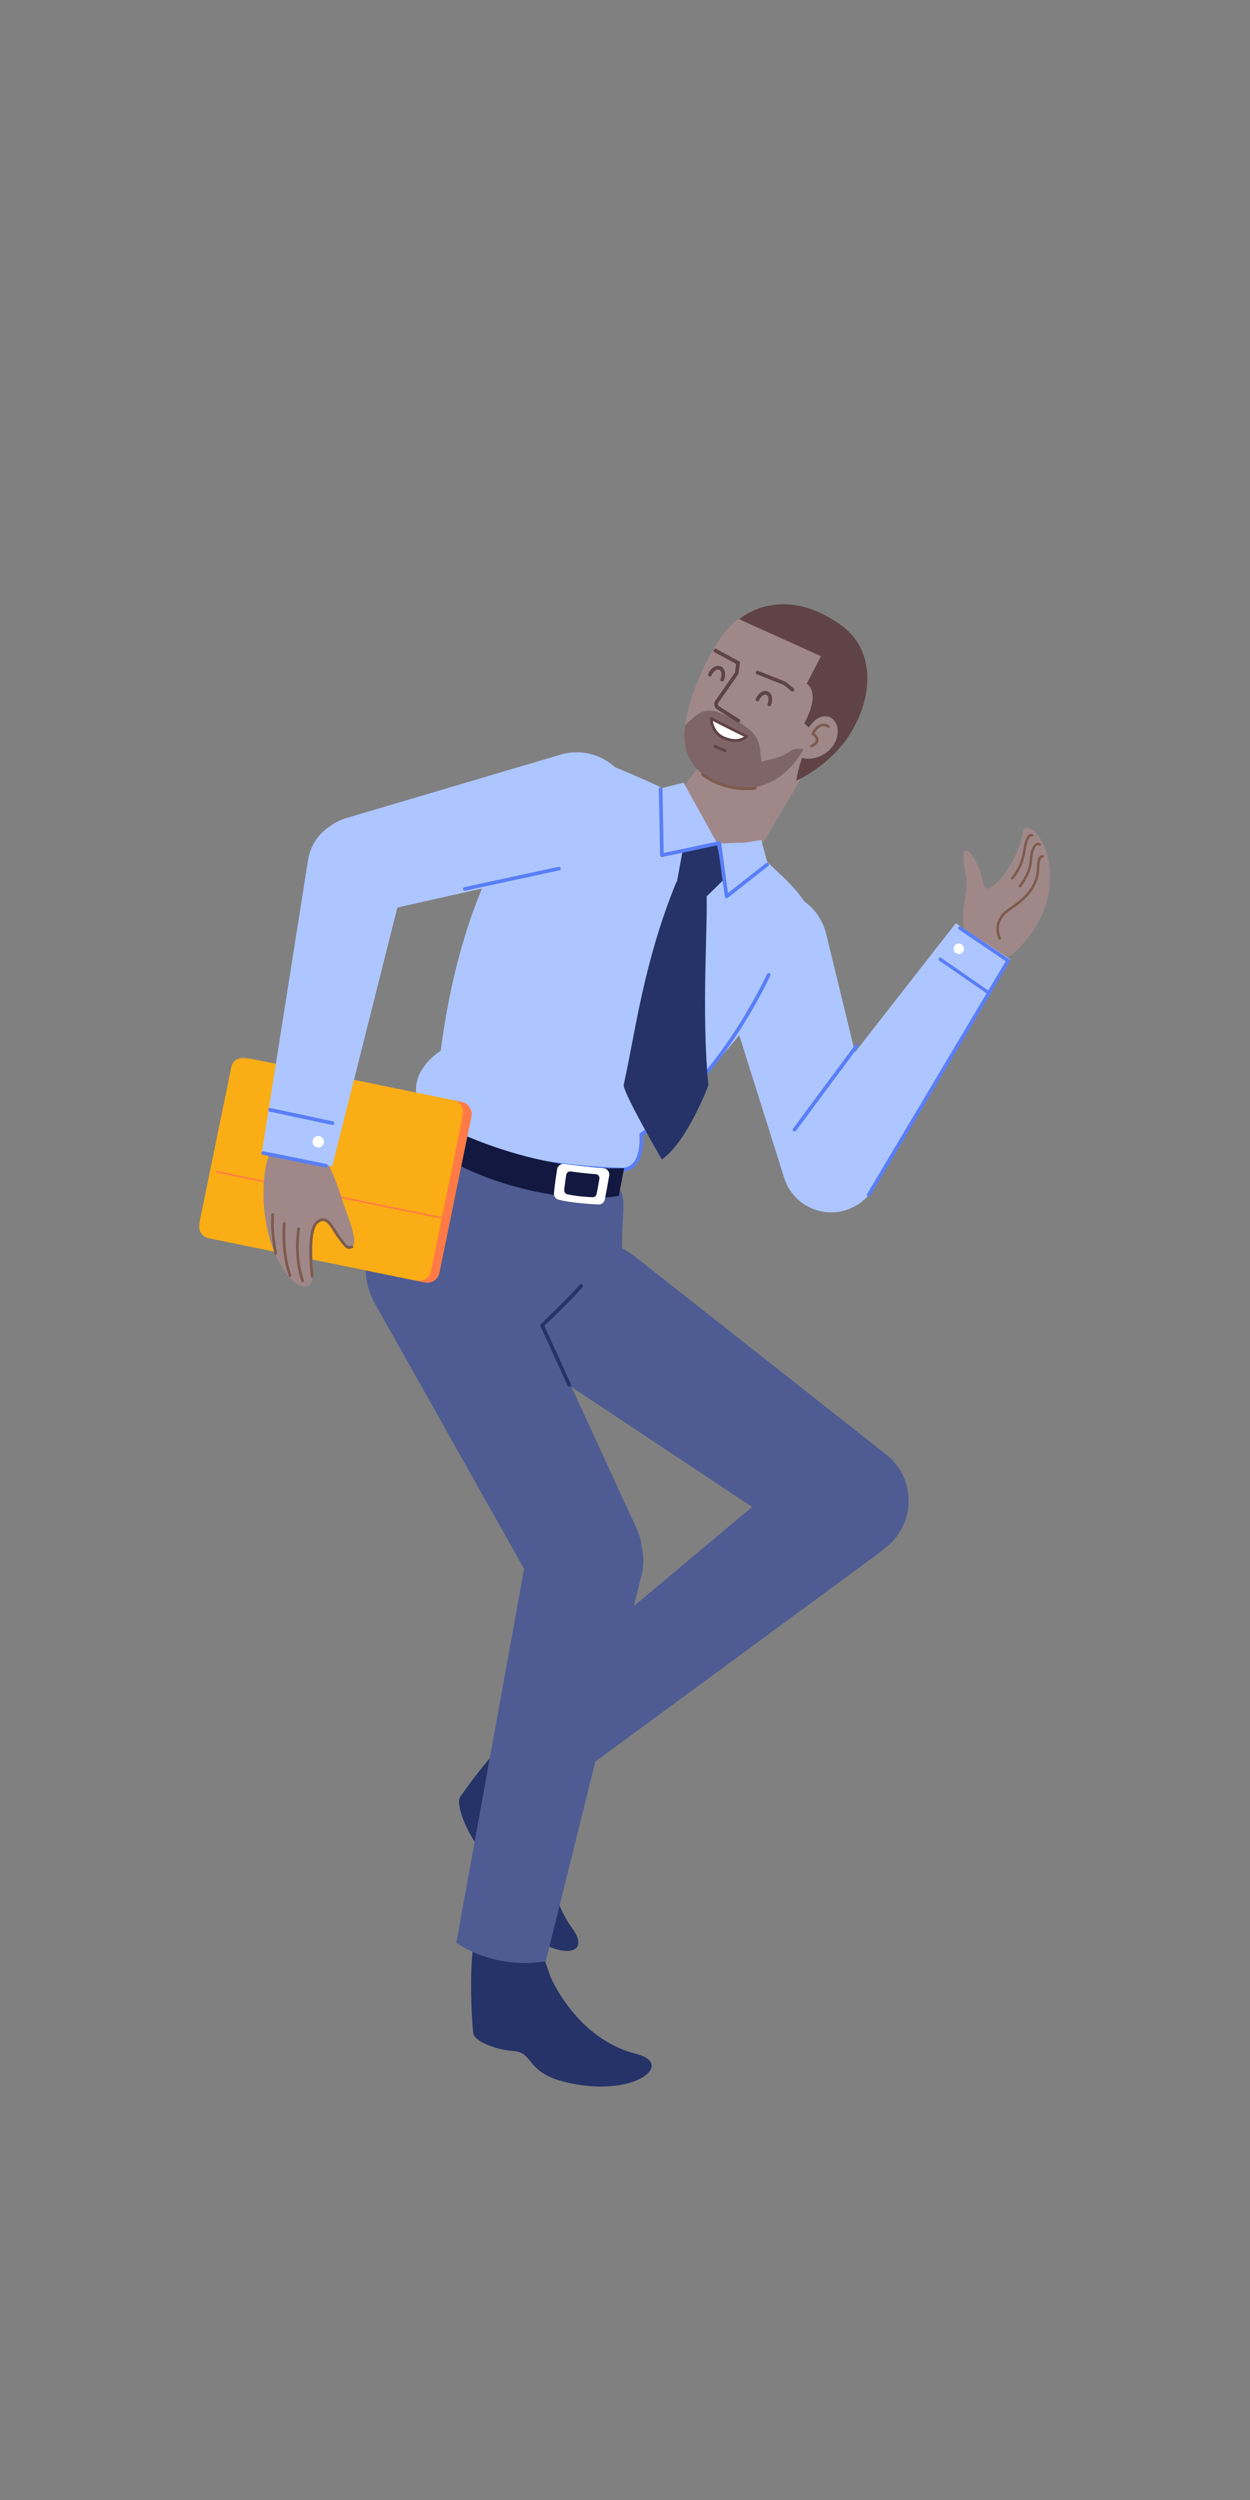 <svg xmlns="http://www.w3.org/2000/svg" xmlns:xlink="http://www.w3.org/1999/xlink" width="512" height="1024" version="1.1" viewBox="0 0 512 1024"><rect x="0" y="0" width="512" height="1024" fill="#808080" stroke="none"/><title>2.人物组件/3.商务经理/起身/打招呼</title><desc>Created with Sketch.</desc><defs><polygon id="path-1" points=".884 .7 36.724 .7 36.724 56.36 .884 56.36"/><polygon id="path-3" points="0 .474 108.229 .474 108.229 92.057 0 92.057"/></defs><g id="2.人物组件/3.商务经理/起身/打招呼" fill="none" fill-rule="evenodd" stroke="none" stroke-width="1"><path id="Fill-1" fill="#253368" d="M225.426,809.564 C225.426,809.564 235.884,835.091 260.645,841.297 C276.855,845.36 259.685,859.79 231.228,852.745 C215.006,848.728 218.979,840.53 209.876,840.064 C204.597,839.794 194.118,836.548 193.797,832.529 C193.238,825.506 193.091,823.538 192.968,815.357 C192.246,766.877 211.236,766.126 225.426,809.564"/><path id="Fill-3" fill="#253368" d="M227.733,743.026 C227.733,743.026 219.428,769.331 234.477,789.949 C244.329,803.447 221.901,803.543 204.549,779.914 C194.657,766.444 202.958,762.689 196.262,756.503 C192.38,752.917 186.224,739.219 188.55,735.926 C192.615,730.172 193.763,728.567 198.906,722.203 C229.385,684.494 244.638,700.57 227.733,743.026"/><path id="Fill-5" fill="#4E5C93" d="M367.575,628.906 L367.575,628.906 C359.971,639.407 345.432,642.037 334.63,634.865 L225.54,562.426 C211.582,553.159 208.141,534.139 217.968,520.568 L217.969,520.568 C227.794,506.999 246.937,504.334 260.098,514.702 L362.958,595.747 C373.143,603.772 375.18,618.404 367.575,628.906"/><path id="Fill-7" fill="#4E5C93" d="M249.812,657.804 L249.812,657.804 C238.262,663.694 224.12,659.421 217.766,648.118 L153.59,533.968 C145.379,519.366 150.971,500.863 165.897,493.252 L165.897,493.252 C180.821,485.641 199.082,491.979 206.081,507.201 L260.79,626.176 C266.208,637.957 261.363,651.913 249.812,657.804"/><path id="Fill-9" fill="#4E5C93" d="M228.029,733.168 L359.333,636.653 C370.285,628.604 372.341,613.063 363.862,602.443 C355.475,591.94 340.087,590.401 329.788,599.036 L204.685,703.93 C204.685,703.93 208.997,721.976 228.029,733.168"/><path id="Fill-11" fill="#4E5C93" d="M223.554,803.33 L262.796,645.165 C266.069,631.976 257.711,618.711 244.4,615.968 C231.237,613.254 218.421,621.911 216.024,635.136 L186.911,795.777 C186.911,795.777 201.767,806.894 223.554,803.33"/><path id="Fill-13" fill="#ADC6FF" d="M127.898,359.568 L127.898,359.568 C130.64,370.103 141.242,376.566 151.864,374.175 L241.304,354.048 C254.119,351.165 261.998,338.238 258.689,325.526 C255.38,312.813 242.198,305.369 229.604,309.099 L141.7,335.13 C131.263,338.222 125.156,349.034 127.898,359.568"/><path id="Fill-15" fill="#ADC6FF" d="M345.867,495.844 L345.867,495.844 C356.352,492.922 362.634,482.212 360.063,471.634 L338.412,382.551 C335.31,369.786 322.253,362.128 309.597,365.653 C296.943,369.178 289.724,382.485 293.669,395.016 L321.198,482.461 C324.465,492.844 335.381,498.766 345.867,495.844"/><g id="分组" transform="translate(393.5, 338.154)"><mask id="mask-2" fill="#fff"><use xlink:href="#path-1"/></mask><path id="Fill-17" fill="#A08889" d="M6.391,53.343 C6.391,53.343 -1.27,45.807 1.48,31.651 C3.607,20.706 1.145,18.965 1.004,12.767 C0.863,6.569 6.706,12.126 9.278,23.605 C10.555,32.019 24.098,13.887 25.426,2.973 C26.717,-7.622 50.335,20.718 25.199,48.75 C12.808,62.569 6.391,53.343 6.391,53.343" mask="url(#mask-2)"/></g><path id="Stroke-19" fill="#7C5B4D" fill-rule="nonzero" d="M426.9,351.283 C426.805,351.288 426.677,351.348 426.516,351.539 C426.069,352.069 425.759,353.234 425.712,355.192 L425.707,355.507 C425.645,362.229 421.771,367.639 413.864,372.806 C412.384,373.773 411.277,374.843 410.505,375.996 C408.946,378.325 408.826,380.803 409.558,383.104 C409.715,383.594 409.868,383.945 409.965,384.125 C410.099,384.373 410.006,384.684 409.757,384.817 C409.509,384.951 409.198,384.859 409.064,384.61 L408.961,384.403 C408.85,384.164 408.716,383.83 408.584,383.414 C407.764,380.842 407.9,378.048 409.655,375.426 C410.506,374.156 411.712,372.99 413.304,371.949 C420.811,367.045 424.489,362.012 424.677,355.848 L424.684,355.498 C424.706,353.133 425.079,351.656 425.734,350.879 C426.165,350.369 426.665,350.209 427.098,350.274 L427.193,350.294 C427.465,350.37 427.624,350.652 427.549,350.924 C427.481,351.166 427.251,351.318 427.009,351.296 L426.94,351.285 L426.9,351.283 Z"/><path id="Stroke-21" fill="#7C5B4D" fill-rule="nonzero" d="M423.189,346.558 C424.031,345.178 425.203,344.683 426.179,345.493 C426.396,345.673 426.427,345.995 426.246,346.213 C426.066,346.43 425.744,346.46 425.526,346.28 C425.136,345.957 424.622,346.174 424.062,347.091 C423.394,348.185 422.923,349.958 422.786,352.13 L422.765,352.518 C422.758,352.672 422.748,352.828 422.734,352.985 C422.545,355.158 421.722,357.461 420.47,359.773 C419.97,360.696 419.434,361.558 418.899,362.336 L418.627,362.723 L418.379,363.062 C418.284,363.19 418.215,363.279 418.176,363.328 C418,363.549 417.679,363.585 417.458,363.409 C417.237,363.233 417.2,362.911 417.376,362.69 L417.559,362.451 L417.796,362.126 C417.879,362.01 417.966,361.887 418.056,361.756 C418.572,361.007 419.089,360.175 419.57,359.286 C420.762,357.086 421.54,354.908 421.715,352.897 L421.731,352.684 L421.743,352.473 C421.853,349.964 422.381,347.88 423.189,346.558 Z"/><path id="Stroke-23" fill="#7C5B4D" fill-rule="nonzero" d="M420.419,343.275 C421.128,341.878 421.996,341.422 422.766,341.622 C422.832,341.64 422.886,341.66 422.927,341.679 C423.182,341.801 423.29,342.106 423.168,342.361 C423.046,342.616 422.741,342.724 422.486,342.602 L422.509,342.612 C422.438,342.594 422.336,342.603 422.195,342.677 C421.925,342.819 421.629,343.151 421.331,343.738 C420.866,344.654 420.467,346.057 420.164,348.017 L420.105,348.417 C419.707,351.216 418.853,353.768 417.678,356.049 C417.093,357.185 416.466,358.181 415.838,359.031 C415.672,359.255 415.514,359.457 415.368,359.637 L415.225,359.809 C415.111,359.943 415.028,360.036 414.981,360.086 C414.787,360.291 414.463,360.3 414.258,360.106 C414.053,359.912 414.044,359.588 414.238,359.383 L414.387,359.215 L414.443,359.149 C414.615,358.945 414.807,358.703 415.015,358.422 C415.612,357.616 416.21,356.666 416.768,355.581 C417.893,353.397 418.711,350.953 419.092,348.273 C419.416,346 419.865,344.365 420.419,343.275 Z"/><path id="Fill-25" fill="#ADC6FF" d="M413.776,392.926 L391.475,378.177 L325.448,462.717 C318.641,471.957 320.845,485.065 330.296,491.548 C339.745,498.03 352.637,495.277 358.651,485.493 L413.776,392.926 Z"/><path id="Stroke-27" fill="#597EF7" fill-rule="nonzero" d="M384.552,392.52 C384.747,392.238 385.116,392.148 385.415,392.296 L385.502,392.347 L405.092,405.907 C405.402,406.121 405.479,406.547 405.265,406.856 C405.07,407.138 404.7,407.228 404.402,407.081 L404.315,407.029 L384.725,393.469 C384.415,393.255 384.338,392.83 384.552,392.52 Z"/><path id="Stroke-29" fill="#597EF7" fill-rule="nonzero" d="M392.595,379.711 C392.806,379.399 393.21,379.297 393.54,379.455 L393.636,379.511 L413.367,392.877 C413.666,393.08 413.774,393.462 413.639,393.787 L413.591,393.882 L356.447,489.811 C356.235,490.167 355.774,490.284 355.419,490.072 C355.092,489.878 354.967,489.475 355.112,489.135 L355.158,489.044 L411.94,393.722 L392.795,380.752 C392.483,380.541 392.381,380.137 392.539,379.807 L392.595,379.711 Z"/><path id="Fill-31" fill="#FFF" d="M394.465,389.817 C395.131,388.851 394.888,387.528 393.925,386.859 C392.959,386.192 391.636,386.433 390.971,387.398 C390.305,388.364 390.548,389.688 391.513,390.356 C392.477,391.023 393.8,390.783 394.465,389.817"/><path id="Fill-33" fill="#A08889" d="M313.504,343.579 L330.66,314.627 L301.362,293.233 L281.248,320.699 C276.198,326.995 275.439,335.891 279.811,342.674 C280.266,343.378 280.761,344.072 281.301,344.747 C289.447,354.926 306.55,354.607 313.504,343.579"/><path id="Fill-35" fill="#A08889" d="M345.891,299.989 C332.128,322.429 310.911,326.143 294.655,320.158 C275.275,313.024 277.983,294.899 289.114,271.706 C300.42,248.155 314.215,244.358 332.293,251.399 C351.139,258.74 359.832,277.258 345.891,299.989"/><path id="Fill-37" fill="#604346" d="M331.279,297.929 C332.629,296.294 334.495,293.386 338.026,293.41 C342.889,293.443 344.554,299.665 341.839,304.438 C338.551,310.222 331.615,311.63 328.564,310.367 C326.734,315.406 326.153,319.777 326.153,319.777 C326.153,319.777 334.967,316.046 343.045,307.331 C355.645,293.735 361.528,269.731 345.661,256.954 C320.507,237.85 302.708,253.612 302.708,253.612 L336.26,268.774 L330.436,280.075 C330.436,280.075 336.518,283.051 329.414,296.336 L331.279,297.929 Z"/><path id="Stroke-39" fill="#604346" fill-rule="nonzero" d="M309.6,275.207 C309.74,274.854 310.118,274.667 310.476,274.756 L310.574,274.787 L321.813,279.256 C321.863,279.276 321.91,279.301 321.955,279.33 L322.019,279.379 L325.047,281.927 C325.364,282.194 325.405,282.667 325.138,282.984 C324.896,283.272 324.483,283.332 324.172,283.14 L324.082,283.075 L321.146,280.605 L310.019,276.181 C309.667,276.041 309.479,275.663 309.568,275.304 L309.6,275.207 Z"/><path id="Fill-41" fill="#7F6567" d="M312.044,312.025 C310.433,304.671 313.304,301.011 298.351,293.526 C288.658,288.675 286.293,291.732 280.7,296.958 C278.724,307.797 284.189,317.461 295.28,321.162 C318.586,328.938 329.132,306.792 329.132,306.792 C329.132,306.792 325.607,306.264 323.867,307.524 C319.053,311.007 314.62,310.959 312.044,312.025"/><path id="Fill-43" fill="#FFF" d="M291.297,294.332 C291.297,294.332 298.055,297.842 305.751,301.596 C305.751,301.596 302.994,304.928 296.529,302.25 C291.456,300.149 291.297,294.332 291.297,294.332"/><path id="Stroke-45" fill="#604346" fill-rule="nonzero" d="M290.735,294.347 C290.743,294.648 290.795,295.154 290.926,295.797 C291.142,296.865 291.509,297.934 292.063,298.936 C293.01,300.647 294.405,301.979 296.314,302.77 C299.963,304.281 302.833,304.129 304.934,302.933 C305.556,302.579 305.968,302.216 306.185,301.955 C306.417,301.674 306.325,301.25 305.998,301.091 C302.634,299.449 299.205,297.737 295.893,296.054 L291.557,293.832 C291.176,293.635 290.723,293.918 290.735,294.347 Z M292.028,295.574 L291.979,295.317 L295.383,297.057 L297.386,298.071 C299.4,299.087 301.443,300.106 303.476,301.108 L304.741,301.727 L304.681,301.769 C304.589,301.83 304.488,301.892 304.378,301.955 C302.582,302.977 300.076,303.11 296.745,301.73 C295.084,301.043 293.877,299.89 293.048,298.392 C292.553,297.498 292.223,296.536 292.028,295.574 Z"/><path id="Stroke-47" fill="#604346" fill-rule="nonzero" d="M302.317,270.707 L302.419,270.714 C302.795,270.764 303.069,271.085 303.07,271.454 L303.064,271.556 L302.488,275.89 C302.477,275.969 302.454,276.046 302.419,276.117 L302.359,276.22 L294.225,287.869 C293.891,288.366 294.056,289.034 294.56,289.326 L294.769,289.434 L302.851,294.591 C303.2,294.814 303.303,295.278 303.08,295.627 C302.877,295.944 302.476,296.058 302.142,295.908 L302.044,295.856 L293.999,290.721 L293.915,290.682 C292.636,290.022 292.167,288.417 292.898,287.164 L292.987,287.021 L301.024,275.511 L301.577,271.359 C301.622,271.016 301.892,270.759 302.218,270.714 L302.317,270.707 Z"/><path id="Stroke-49" fill="#604346" fill-rule="nonzero" d="M292.316,305.474 C292.429,305.218 292.71,305.088 292.972,305.156 L293.058,305.187 L297.213,307.02 C297.497,307.145 297.626,307.477 297.501,307.761 C297.388,308.017 297.108,308.147 296.846,308.079 L296.759,308.049 L292.604,306.216 C292.32,306.09 292.191,305.758 292.316,305.474 Z"/><path id="Stroke-51" fill="#604346" fill-rule="nonzero" d="M292.379,266.116 C292.56,265.783 292.958,265.642 293.303,265.773 L293.396,265.816 L302.159,270.583 C302.523,270.781 302.657,271.236 302.459,271.6 C302.278,271.934 301.88,272.075 301.535,271.943 L301.442,271.901 L292.679,267.134 C292.315,266.936 292.181,266.48 292.379,266.116 Z"/><path id="Stroke-53" fill="#7C5B4D" fill-rule="nonzero" d="M287.345,316.878 C287.546,316.641 287.901,316.612 288.138,316.812 L288.432,317.044 C288.685,317.236 288.986,317.451 289.333,317.683 C290.331,318.35 291.498,319.019 292.825,319.643 C297.65,321.914 303.197,323.008 309.312,322.28 C309.621,322.243 309.901,322.463 309.937,322.772 C309.974,323.08 309.754,323.36 309.446,323.397 C303.106,324.152 297.352,323.017 292.346,320.661 C290.967,320.012 289.751,319.316 288.708,318.619 C288.433,318.435 288.184,318.26 287.963,318.098 L287.578,317.806 C287.503,317.747 287.448,317.702 287.411,317.671 C287.174,317.47 287.144,317.115 287.345,316.878 Z"/><path id="Stroke-55" fill="#7C5B4D" fill-rule="nonzero" d="M334.08,297.883 C335.665,296.255 337.411,296.077 338.983,296.772 C339.299,296.912 339.533,297.055 339.672,297.16 C339.921,297.347 339.97,297.699 339.783,297.947 C339.597,298.196 339.244,298.245 338.996,298.059 C338.921,298.002 338.759,297.903 338.528,297.801 C337.355,297.282 336.112,297.409 334.887,298.668 C334.486,299.08 334.1,299.605 333.734,300.253 L333.653,300.4 L333.811,300.517 C334.967,301.406 335.446,302.465 335.211,303.533 L335.168,303.702 C334.854,304.787 333.815,305.695 332.555,306.087 C332.258,306.18 331.943,306.014 331.851,305.717 C331.758,305.421 331.924,305.105 332.22,305.013 C333.145,304.725 333.889,304.076 334.088,303.389 C334.306,302.638 333.888,301.835 332.628,301.07 C332.379,300.919 332.287,300.602 332.416,300.34 C332.922,299.316 333.479,298.502 334.08,297.883 Z"/><path id="Stroke-57" fill="#604346" fill-rule="nonzero" d="M290.096,276.054 C291.099,273.636 293.304,272.157 295.144,272.92 C296.986,273.682 297.499,276.287 296.498,278.706 C296.34,279.089 295.901,279.27 295.518,279.112 C295.136,278.954 294.954,278.515 295.112,278.132 C295.834,276.388 295.499,274.69 294.57,274.306 C293.642,273.921 292.205,274.885 291.482,276.629 C291.323,277.011 290.885,277.193 290.502,277.034 C290.119,276.876 289.938,276.437 290.096,276.054 Z"/><path id="Stroke-59" fill="#604346" fill-rule="nonzero" d="M309.574,286.244 C310.545,283.903 312.684,282.469 314.472,283.21 C316.261,283.951 316.759,286.477 315.792,288.819 C315.634,289.202 315.195,289.384 314.812,289.226 C314.429,289.067 314.247,288.629 314.405,288.246 C315.094,286.579 314.775,284.959 313.898,284.596 C313.022,284.233 311.651,285.152 310.96,286.819 C310.801,287.201 310.362,287.383 309.98,287.224 C309.597,287.065 309.416,286.627 309.574,286.244 Z"/><path id="Fill-61" fill="#ADC6FF" d="M180.519,430.406 C180.519,430.406 161.02,442.064 176.089,459.203 C186.964,471.573 231.783,481.488 255.09,479.336 C261.522,478.74 263.766,471.399 262.647,464.682 C262.647,464.682 304.05,432.986 334.05,377.505 C327.783,364.229 322.963,361.664 307.204,346.334 C304.294,343.502 295.302,347.184 291.538,344.199 C285.972,339.788 285.618,329.588 279.52,326.627 C255.817,315.122 238.129,308.862 238.129,308.862 C238.129,308.862 193.059,333.522 180.519,430.406"/><polygon id="Fill-63" fill="#ADC6FF" points="311.813 344.073 314.426 353.773 297.84 365.67 294.015 346.906"/><polygon id="Fill-65" fill="#ADC6FF" points="294.07 345.963 279.979 320.599 270.823 322.848 271.536 349.567"/><polygon id="Fill-67" fill="#253368" points="296.65 360.114 293.704 345.753 279.515 348.96 277.075 362.227 289.531 367.074"/><path id="Stroke-69" fill="#597EF7" fill-rule="nonzero" d="M270.599,322.464 C270.979,322.458 271.298,322.734 271.354,323.099 L271.363,323.201 L271.846,349.375 L294.458,344.567 C294.852,344.483 295.234,344.724 295.338,345.101 L295.357,345.198 L298.189,365.773 L313.752,353.549 C314.048,353.316 314.464,353.342 314.73,353.593 L314.805,353.675 C315.037,353.971 315.012,354.388 314.76,354.653 L314.678,354.728 L298.088,367.76 C297.661,368.096 297.044,367.878 296.904,367.377 L296.882,367.273 L293.981,346.202 L271.27,351.032 C270.842,351.123 270.435,350.831 270.372,350.411 L270.364,350.312 L269.863,323.228 C269.855,322.814 270.185,322.472 270.599,322.464 Z"/><path id="Stroke-71" fill="#597EF7" fill-rule="nonzero" d="M314.213,398.943 C314.394,398.57 314.843,398.416 315.216,398.597 C315.588,398.778 315.743,399.227 315.562,399.6 C311.84,407.24 307.835,414.394 303.586,421.074 C294.734,434.993 285.246,446.264 275.754,455.109 C272.427,458.208 269.337,460.783 266.56,462.862 L265.85,463.387 C265.275,463.808 264.744,464.184 264.258,464.517 L263.972,464.712 C263.709,464.89 263.479,465.041 263.283,465.167 L263.426,465.074 L263.431,465.154 C263.536,467.126 263.444,469.349 263.011,471.507 L262.896,472.045 C261.689,477.317 258.667,480.369 253.495,479.752 L251.836,479.702 C251.35,479.684 250.826,479.663 250.263,479.638 L249.834,479.618 C246.93,479.482 243.695,479.273 240.211,478.978 C230.256,478.136 220.299,476.767 211.001,474.751 C195.155,471.317 182.88,466.366 175.539,459.601 C175.234,459.32 175.215,458.845 175.496,458.541 C175.776,458.236 176.251,458.217 176.556,458.498 C183.654,465.04 195.712,469.903 211.318,473.285 C220.547,475.285 230.442,476.646 240.338,477.484 C243.172,477.724 245.841,477.906 248.298,478.039 L249.905,478.12 C250.481,478.147 251.021,478.17 251.522,478.189 L253.597,478.257 C257.948,478.773 260.379,476.318 261.434,471.711 C261.888,469.726 262.019,467.626 261.955,465.743 L261.918,464.987 C261.911,464.881 261.905,464.802 261.9,464.753 C261.873,464.467 262.011,464.191 262.256,464.042 L262.587,463.831 C262.733,463.736 262.916,463.615 263.132,463.469 L263.7,463.079 C264.29,462.669 264.945,462.197 265.661,461.661 C268.395,459.614 271.445,457.073 274.731,454.011 C284.132,445.252 293.538,434.078 302.32,420.269 C306.539,413.636 310.516,406.532 314.213,398.943 Z"/><path id="Fill-73" fill="#253368" d="M271.094,474.905 C271.094,474.905 254.846,447.064 255.476,444.262 C260.128,423.527 263.576,394.055 277.088,361.189 L289.391,365.761 C290,378.608 287.222,414.227 290.147,444.541 C290.147,444.541 281.509,467.719 271.094,474.905"/><path id="Fill-75" fill="#4E5C93" d="M172.231,467.203 C172.231,467.203 210.602,490.251 252.056,487.027 C258.668,486.513 252.722,504.973 255.692,517.957 C252.814,536.107 228.437,557.955 228.437,557.955 C197.749,510.172 163.036,509.737 150.196,516.178 C150.196,516.178 150.542,495.138 172.231,467.203"/><path id="Fill-77" fill="#12183F" d="M255.646,478.487 L253.468,489.764 C253.468,489.764 243.349,492.363 223.335,488.834 C191.452,483.21 171.952,467.768 171.952,467.768 L176.044,458.078 C176.044,458.078 212.904,479.855 255.646,478.487"/><path id="Fill-79" fill="#FFF" d="M231.091,476.759 C234.955,477.287 242.444,478.254 247.138,478.496 C248.672,478.574 249.793,479.976 249.538,481.491 C248.896,485.322 248.18,489.045 247.735,491.297 C247.486,492.555 246.358,493.431 245.077,493.365 C241.343,493.169 233.735,492.639 228.829,491.417 C227.582,491.106 226.766,489.929 226.891,488.651 C227.198,485.483 227.797,481.458 228.197,478.907 C228.416,477.519 229.697,476.568 231.091,476.759"/><path id="Fill-81" fill="#12183F" d="M233.773,479.829 C236.233,480.165 240.995,480.78 243.983,480.933 C244.958,480.984 245.672,481.877 245.509,482.839 C245.101,485.277 244.645,487.646 244.363,489.078 C244.204,489.879 243.487,490.437 242.672,490.394 C240.296,490.269 235.456,489.932 232.334,489.154 C231.541,488.957 231.022,488.208 231.101,487.395 C231.298,485.379 231.677,482.818 231.932,481.195 C232.072,480.312 232.886,479.707 233.773,479.829"/><path id="Stroke-83" fill="#597EF7" fill-rule="nonzero" d="M350.184,428.101 C350.43,427.768 350.9,427.698 351.233,427.945 C351.535,428.169 351.62,428.578 351.448,428.9 L351.389,428.994 L326.051,463.163 C325.804,463.495 325.334,463.565 325.001,463.318 C324.699,463.094 324.614,462.685 324.786,462.363 L324.846,462.269 L350.184,428.101 Z"/><path id="Fill-85" fill="#FF7A46" d="M185.366,450.574 L189.162,451.353 C191.9,451.912 193.664,454.587 193.104,457.324 L179.984,521.379 C179.423,524.115 176.75,525.88 174.012,525.319 L170.214,524.542 C167.477,523.981 165.711,521.307 166.272,518.569 L179.394,454.516 C179.954,451.779 182.628,450.013 185.366,450.574"/><g id="分组" transform="translate(81.5, 432.654)"><mask id="mask-4" fill="#fff"><use xlink:href="#path-3"/></mask><path id="Fill-87" fill="#FAAD14" d="M19.196,0.578 L104.183,17.985 C106.921,18.546 108.686,21.221 108.125,23.958 L95.005,88.011 C94.444,90.749 91.771,92.514 89.033,91.953 L4.045,74.546 C1.307,73.984 -0.458,71.31 0.103,68.573 L13.225,4.519 C13.786,1.782 16.459,0.017 19.196,0.578" mask="url(#mask-4)"/></g><path id="Stroke-89" fill="#FF7A46" fill-rule="nonzero" d="M88.711,479.65 L88.784,479.656 L181.824,498.714 C181.996,498.749 182.106,498.916 182.071,499.088 C182.041,499.234 181.914,499.336 181.77,499.34 L181.697,499.334 L88.657,480.277 C88.485,480.242 88.375,480.074 88.41,479.903 C88.44,479.756 88.567,479.654 88.711,479.65 Z"/><path id="Fill-91" fill="#A08889" d="M108.13,494.191 C108.13,494.191 106.083,471.647 115.233,466.144 C123.522,461.159 131.22,470.828 131.22,470.828 C131.22,470.828 136.371,479.081 139.489,489.496 C141.535,496.319 147.357,508.696 144.139,510.712 C139.944,513.338 136.06,499.694 132.496,499.321 C125.274,498.562 129.117,520.691 127.813,524.63 C125.265,532.33 110.382,521.254 108.13,494.191"/><path id="Stroke-93" fill="#7C5B4D" fill-rule="nonzero" d="M122.407,502.772 C122.714,502.822 122.921,503.112 122.871,503.418 L122.797,503.932 L122.729,504.474 C122.695,504.761 122.662,505.07 122.63,505.401 C122.134,510.566 122.31,516.236 123.64,521.56 C123.89,522.562 124.179,523.533 124.507,524.472 C124.61,524.766 124.455,525.086 124.162,525.189 C123.869,525.292 123.548,525.137 123.445,524.844 C123.105,523.872 122.807,522.867 122.548,521.833 C121.183,516.365 121.002,510.575 121.51,505.293 L121.577,504.644 C121.6,504.437 121.623,504.241 121.647,504.055 L121.682,503.784 C121.717,503.519 121.745,503.334 121.761,503.235 C121.806,502.959 122.045,502.764 122.316,502.764 L122.407,502.772 Z"/><path id="Stroke-95" fill="#7C5B4D" fill-rule="nonzero" d="M116.436,500.538 C116.746,500.558 116.981,500.826 116.961,501.136 C116.557,507.429 117.038,513.039 118.086,517.835 C118.328,518.94 118.584,519.924 118.842,520.782 L118.952,521.142 C119.029,521.387 119.102,521.608 119.169,521.802 L119.321,522.222 C119.327,522.239 119.333,522.253 119.337,522.264 C119.453,522.552 119.313,522.88 119.024,522.995 C118.736,523.111 118.409,522.971 118.293,522.682 L118.176,522.368 L118.034,521.957 C117.984,521.809 117.932,521.65 117.879,521.479 C117.574,520.508 117.271,519.371 116.987,518.076 C115.917,513.18 115.427,507.465 115.839,501.064 C115.859,500.753 116.126,500.518 116.436,500.538 Z"/><path id="Stroke-97" fill="#7C5B4D" fill-rule="nonzero" d="M111.784,496.867 C112.092,496.907 112.309,497.19 112.268,497.498 L112.235,497.822 C112.225,497.934 112.215,498.068 112.204,498.226 C111.968,501.757 112.263,506.825 113.509,513.318 C113.568,513.623 113.368,513.918 113.063,513.976 C112.758,514.035 112.463,513.835 112.405,513.53 C111.18,507.154 110.86,502.111 111.06,498.507 L111.104,497.846 C111.122,497.617 111.14,497.452 111.153,497.352 C111.189,497.074 111.422,496.871 111.692,496.862 L111.784,496.867 Z"/><path id="Stroke-99" fill="#7C5B4D" fill-rule="nonzero" d="M129.415,500.299 C131.119,498.797 132.719,498.629 134.208,499.653 C135.18,500.322 135.919,501.246 137.157,503.184 L138.122,504.717 C138.628,505.514 138.947,505.984 139.315,506.471 L141.591,509.466 C142.143,510.172 142.102,510.051 142.346,510.179 L142.432,510.228 C142.832,510.473 143.224,510.472 143.931,510.19 C144.219,510.074 144.547,510.215 144.662,510.504 C144.777,510.792 144.636,511.119 144.348,511.235 C143.338,511.637 142.583,511.64 141.845,511.188 C141.432,510.935 141.039,510.553 140.531,509.934 L140.237,509.564 L138.418,507.15 C138.028,506.635 137.698,506.147 137.179,505.33 L136.226,503.817 C135.064,501.997 134.381,501.138 133.571,500.58 C132.524,499.861 131.49,499.969 130.159,501.142 C128.658,502.466 127.899,506.179 127.815,511.455 C127.774,514.048 127.896,516.832 128.124,519.593 L128.209,520.567 C128.238,520.88 128.268,521.182 128.298,521.471 L128.44,522.755 C128.479,523.064 128.261,523.345 127.953,523.384 C127.645,523.423 127.363,523.205 127.324,522.897 L127.224,522.015 L127.134,521.138 C127.089,520.68 127.045,520.195 127.003,519.686 C126.772,516.891 126.648,514.071 126.69,511.437 L126.711,510.543 C126.869,505.417 127.68,501.829 129.415,500.299 Z"/><path id="Fill-101" fill="#ADC6FF" d="M107.234,472.219 L136.079,477.74 L165.609,360.408 C168.298,349.251 161.18,338.025 149.954,335.718 C138.728,333.411 127.916,340.952 126.171,352.303 L107.234,472.219 Z"/><path id="Stroke-103" fill="#597EF7" fill-rule="nonzero" d="M109.866,454.426 C109.945,454.055 110.287,453.807 110.655,453.835 L110.756,453.849 L136.353,459.312 C136.759,459.399 137.017,459.797 136.93,460.202 C136.851,460.574 136.51,460.822 136.141,460.794 L136.04,460.779 L110.443,455.316 C110.038,455.23 109.779,454.831 109.866,454.426 Z"/><path id="Stroke-105" fill="#597EF7" fill-rule="nonzero" d="M107.977,471.552 L133.633,476.755 C134.039,476.837 134.301,477.233 134.219,477.639 C134.144,478.011 133.805,478.263 133.436,478.239 L133.335,478.225 L107.679,473.022 C107.273,472.939 107.011,472.544 107.093,472.138 C107.168,471.765 107.507,471.514 107.876,471.538 L107.977,471.552 Z"/><path id="Fill-107" fill="#FFF" d="M128.073,467.168 C127.813,468.434 128.625,469.678 129.886,469.946 C131.148,470.216 132.379,469.408 132.639,468.143 C132.898,466.877 132.085,465.634 130.825,465.364 C129.564,465.095 128.332,465.902 128.073,467.168"/><path id="Stroke-109" fill="#597EF7" fill-rule="nonzero" d="M228.796,355.027 C229.201,354.94 229.6,355.197 229.688,355.602 C229.768,355.973 229.559,356.339 229.211,356.465 L229.113,356.493 L190.565,364.826 C190.16,364.913 189.761,364.656 189.673,364.251 C189.593,363.88 189.802,363.514 190.15,363.388 L190.248,363.36 L228.796,355.027 Z"/><path id="Stroke-111" fill="#253368" fill-rule="nonzero" d="M237.404,526.26 C237.661,525.934 238.133,525.879 238.458,526.136 C238.783,526.392 238.838,526.864 238.582,527.189 L238.305,527.532 C237.172,528.909 235.24,530.965 232.68,533.552 L230.955,535.281 C229.425,536.803 227.804,538.389 226.169,539.969 L224.385,541.686 L222.952,543.053 L233.871,566.989 C234.028,567.335 233.902,567.738 233.59,567.935 L233.5,567.983 C233.154,568.141 232.752,568.014 232.555,567.702 L232.506,567.612 L221.366,543.189 C221.233,542.897 221.3,542.553 221.533,542.333 L223.347,540.603 L224.146,539.836 C225.78,538.264 227.414,536.674 228.972,535.135 L230.244,533.872 L231.572,532.539 C234.338,529.746 236.365,527.576 237.404,526.26 Z"/></g></svg>